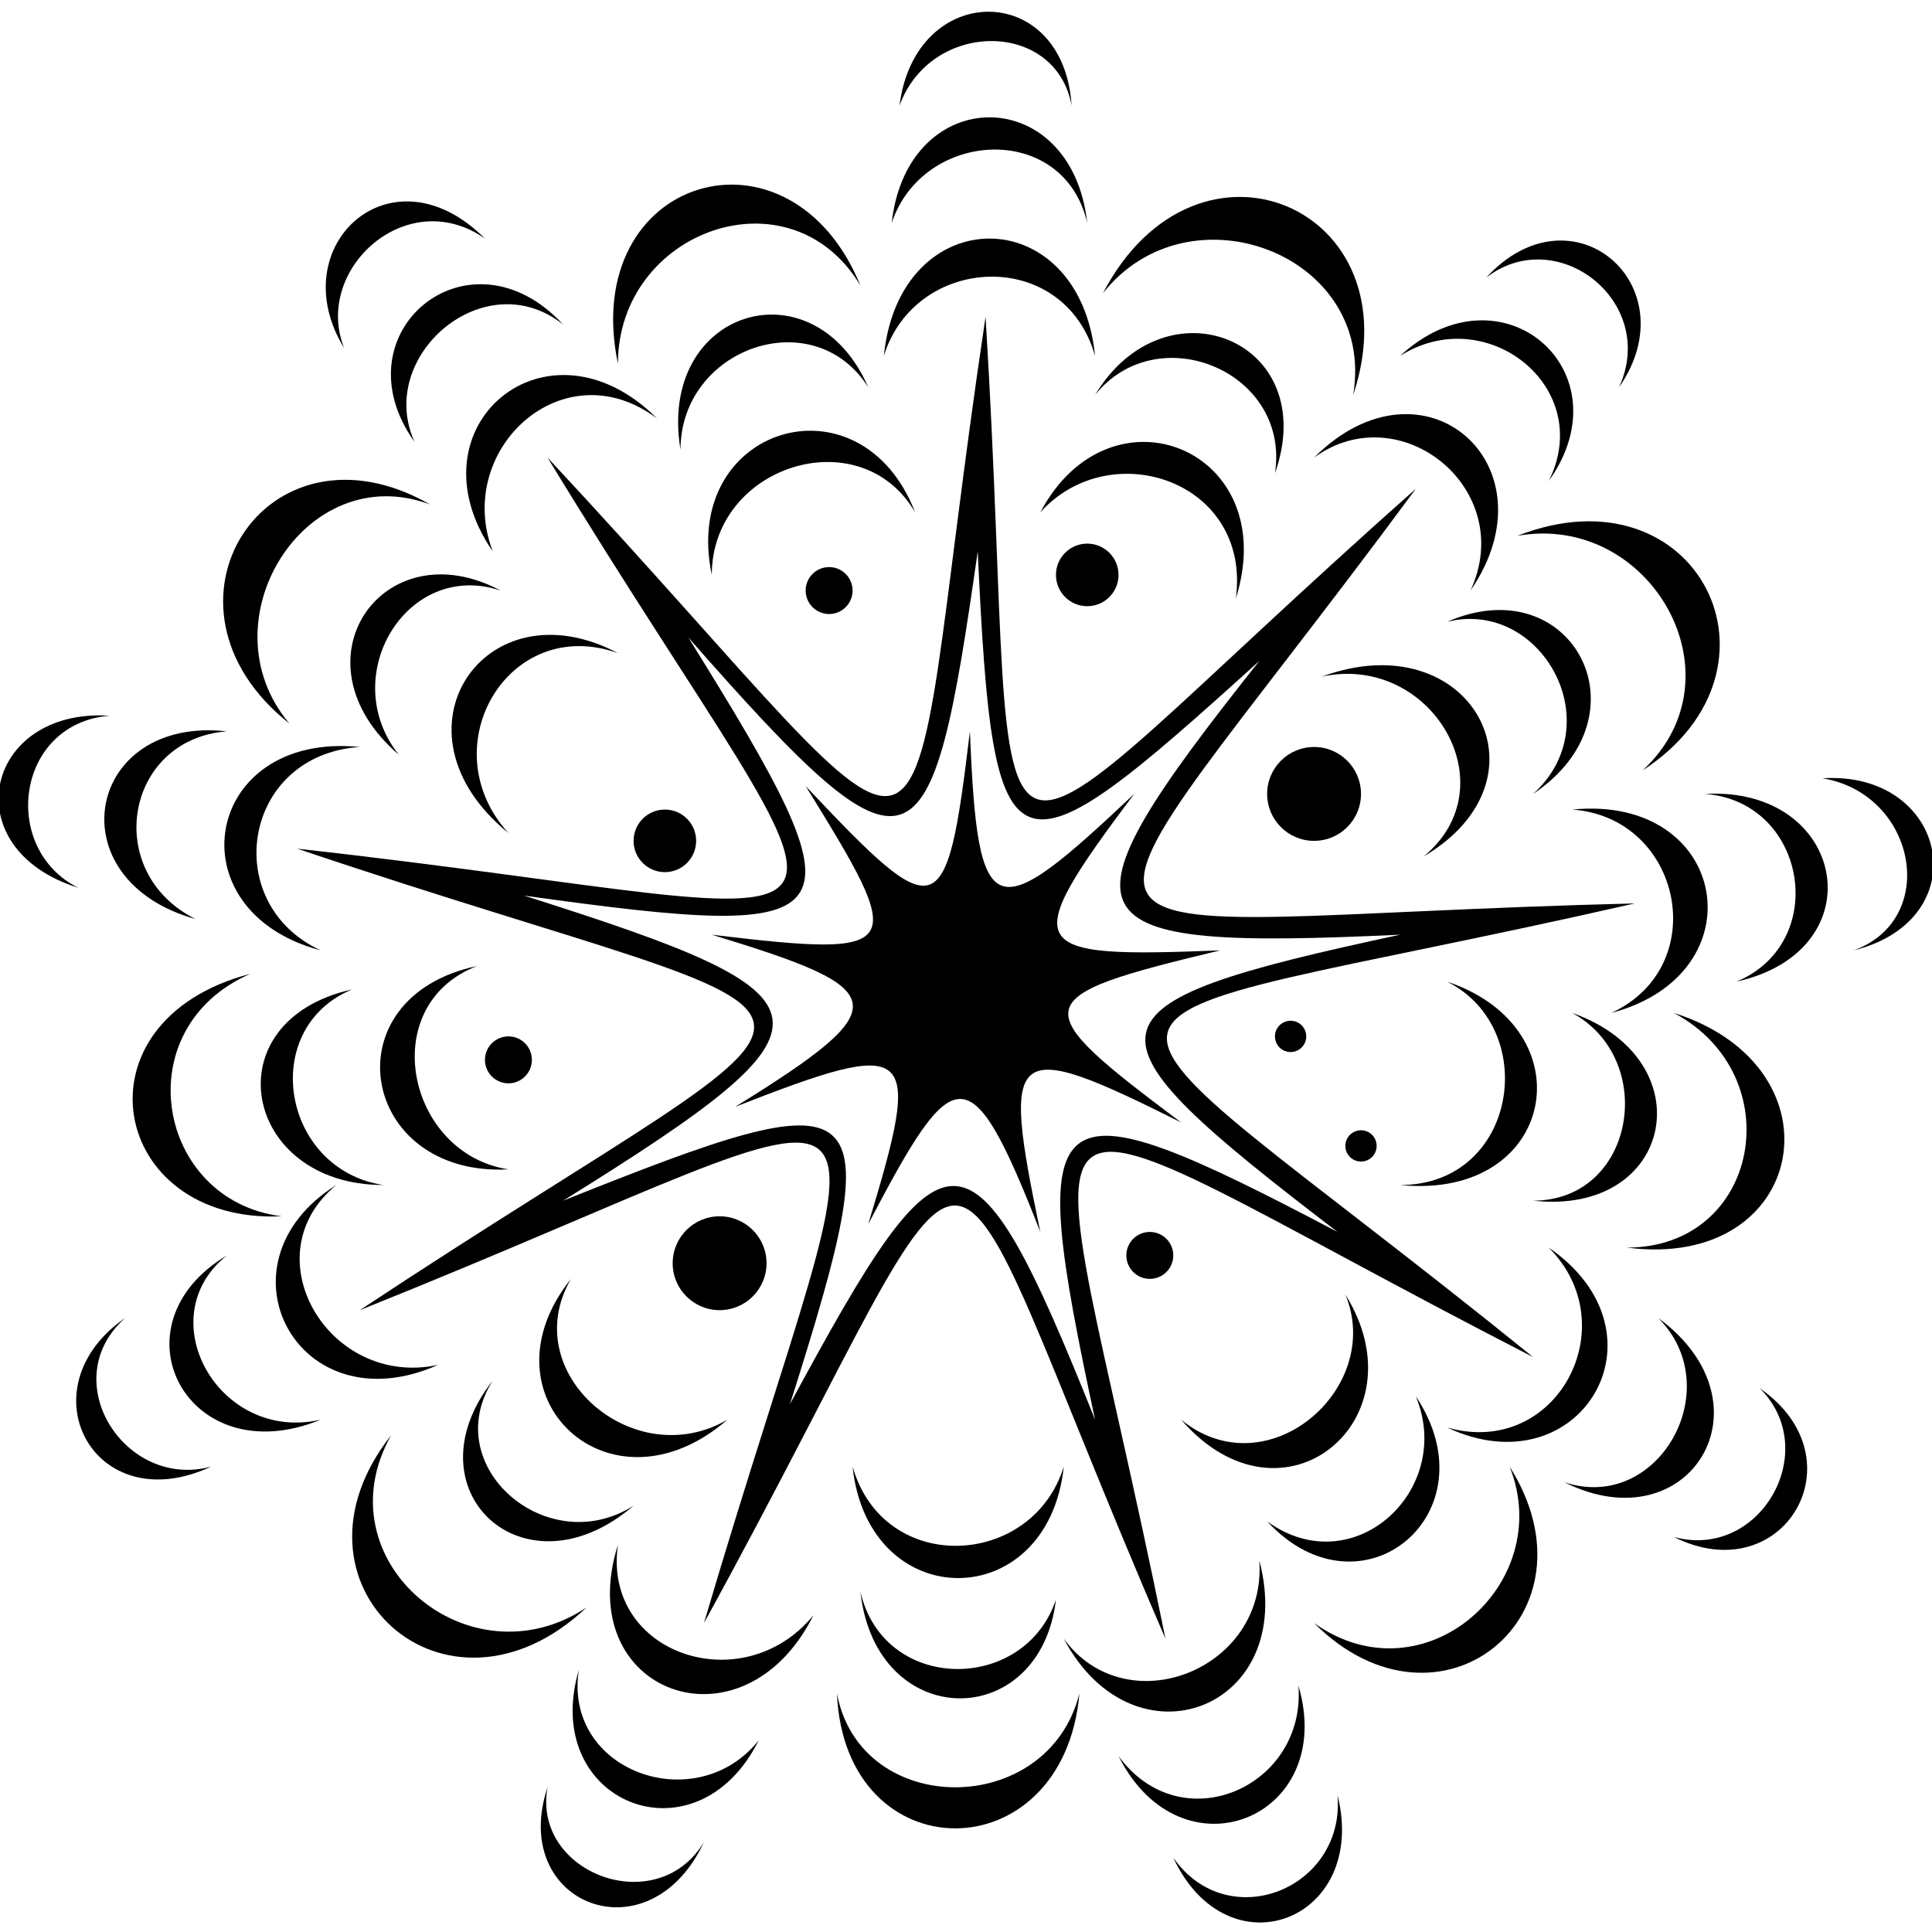 <svg height='100px' width='100px'  fill="#000000" xmlns="http://www.w3.org/2000/svg" xmlns:xlink="http://www.w3.org/1999/xlink" xml:space="preserve" version="1.1" style="shape-rendering:geometricPrecision;text-rendering:geometricPrecision;image-rendering:optimizeQuality;" viewBox="0 0 247 244" x="0px" y="0px" fill-rule="evenodd" clip-rule="evenodd"><defs><style type="text/css">
   
    .fil0 {fill:#000000}
   
  </style></defs><g><path class="fil0" d="M126 39c5,81 -6,76 55,22 -48,65 -53,55 28,53 -79,18 -76,7 -13,58 -72,-37 -63,-43 -47,36 -32,-74 -20,-73 -59,-2 23,-78 31,-70 -44,-40 68,-45 69,-33 -8,-59 81,9 74,19 32,-50 55,59 44,62 56,-18zm53 79c-43,2 -45,-1 -18,-35 -32,29 -34,29 -36,-14 -6,42 -8,44 -37,11 23,37 22,39 -21,33 41,13 42,16 5,39 40,-16 42,-15 29,26 20,-37 23,-38 39,2 -9,-42 -7,-44 31,-24 -34,-26 -34,-29 8,-38z"></path><path class="fil0" d="M140 44c-4,-14 -23,-13 -27,0 2,-20 25,-20 27,0z"></path><path class="fil0" d="M206 128c13,-6 9,-25 -5,-26 20,-2 24,21 5,26z"></path><path class="fil0" d="M139 27c-3,-13 -21,-12 -25,0 2,-18 23,-18 25,0z"></path><path class="fil0" d="M222 124c12,-5 9,-23 -4,-24 18,-1 22,20 4,24z"></path><path class="fil0" d="M137 12c-2,-11 -18,-11 -22,0 2,-16 21,-16 22,0z"></path><path class="fil0" d="M188 74c6,-13 -9,-25 -20,-17 14,-14 31,1 20,17z"></path><path class="fil0" d="M198 60c6,-12 -8,-23 -19,-16 13,-12 29,2 19,16z"></path><path class="fil0" d="M207 48c5,-11 -8,-21 -17,-14 11,-12 26,1 17,14z"></path><path class="fil0" d="M158 75c2,-15 -16,-21 -25,-11 9,-17 31,-8 25,11z"></path><path class="fil0" d="M163 59c2,-13 -15,-20 -23,-10 9,-15 29,-7 23,10z"></path><path class="fil0" d="M173 49c3,-18 -21,-27 -32,-13 12,-23 40,-11 32,13z"></path><path class="fil0" d="M182 108c11,-9 1,-26 -13,-23 19,-7 30,13 13,23z"></path><path class="fil0" d="M196 100c10,-9 1,-25 -11,-22 16,-7 26,12 11,22z"></path><path class="fil0" d="M210 97c13,-12 1,-33 -16,-30 23,-9 36,17 16,30z"></path><path class="fil0" d="M179 150c15,0 18,-20 6,-26 18,6 14,28 -6,26z"></path><path class="fil0" d="M196 152c13,0 16,-18 5,-24 17,6 13,26 -5,24z"></path><path class="fil0" d="M208 158c17,0 21,-22 6,-30 22,7 17,33 -6,30z"></path><path class="fil0" d="M151 180c11,9 26,-4 21,-16 10,16 -8,31 -21,16z"></path><path class="fil0" d="M162 193c11,8 24,-4 19,-16 10,15 -7,29 -19,16z"></path><path class="fil0" d="M168 206c14,10 31,-5 25,-20 12,19 -9,36 -25,20z"></path><path class="fil0" d="M109 186c4,14 23,13 27,0 -2,19 -25,19 -27,0z"></path><path class="fil0" d="M110 202c3,13 21,13 25,1 -2,17 -23,17 -25,-1z"></path><path class="fil0" d="M107 215c3,16 27,16 31,0 -2,23 -30,23 -31,0z"></path><path class="fil0" d="M73 162c-7,12 8,25 20,18 -15,13 -32,-3 -20,-18z"></path><path class="fil0" d="M63 175c-7,11 7,23 18,16 -14,12 -29,-2 -18,-16z"></path><path class="fil0" d="M50 182c-9,16 10,32 25,22 -18,17 -40,-3 -25,-22z"></path><path class="fil0" d="M61 122c-13,5 -9,24 4,26 -19,1 -23,-22 -4,-26z"></path><path class="fil0" d="M45 125c-12,5 -9,23 4,25 -18,0 -22,-21 -4,-25z"></path><path class="fil0" d="M32 123c-16,7 -12,29 4,31 -22,1 -27,-25 -4,-31z"></path><path class="fil0" d="M79 82c-14,-5 -24,12 -14,23 -16,-13 -3,-32 14,-23z"></path><path class="fil0" d="M64 74c-12,-4 -21,11 -13,21 -14,-12 -2,-29 13,-21z"></path><path class="fil0" d="M55 63c-16,-6 -29,15 -18,28 -19,-15 -3,-40 18,-28z"></path><path class="fil0" d="M117 64c-7,-12 -26,-6 -26,8 -4,-19 19,-26 26,-8z"></path><path class="fil0" d="M111 48c-7,-11 -24,-5 -24,8 -3,-18 17,-24 24,-8z"></path><path class="fil0" d="M110 35c-9,-15 -31,-7 -31,10 -5,-24 22,-32 31,-10z"></path><path class="fil0" d="M185 181c14,4 23,-13 13,-23 16,11 4,31 -13,23z"></path><path class="fil0" d="M200 188c12,4 21,-12 12,-21 15,11 4,29 -12,21z"></path><path class="fil0" d="M214 195c11,3 19,-11 11,-19 13,9 3,26 -11,19z"></path><path class="fil0" d="M79 196c-2,14 16,20 25,9 -9,18 -31,10 -25,-9z"></path><path class="fil0" d="M74 212c-2,13 15,19 23,9 -8,16 -28,8 -23,-9z"></path><path class="fil0" d="M70 227c-2,11 14,17 20,7 -7,15 -25,8 -20,-7z"></path><path class="fil0" d="M46 94c-15,1 -18,20 -5,26 -19,-5 -15,-28 5,-26z"></path><path class="fil0" d="M29 92c-13,1 -16,18 -4,24 -18,-5 -14,-26 4,-24z"></path><path class="fil0" d="M14 90c-12,1 -14,17 -4,22 -16,-5 -12,-23 4,-22z"></path><path class="fil0" d="M84 52c-12,-9 -26,4 -21,17 -11,-16 7,-31 21,-17z"></path><path class="fil0" d="M72 40c-10,-8 -24,4 -19,15 -10,-14 7,-28 19,-15z"></path><path class="fil0" d="M62 29c-10,-7 -22,4 -18,14 -8,-13 6,-26 18,-14z"></path><path class="fil0" d="M43 150c-11,9 -1,26 13,23 -18,8 -29,-13 -13,-23z"></path><path class="fil0" d="M29 159c-10,8 -1,24 12,21 -17,7 -27,-12 -12,-21z"></path><path class="fil0" d="M16 167c-9,8 0,22 11,19 -15,7 -24,-10 -11,-19z"></path><path class="fil0" d="M136 208c8,11 26,4 25,-10 5,19 -16,27 -25,10z"></path><path class="fil0" d="M143 223c8,11 24,4 23,-9 5,17 -15,25 -23,9z"></path><path class="fil0" d="M150 236c7,10 22,4 21,-8 4,16 -14,23 -21,8z"></path><path class="fil0" d="M237 120c11,-4 8,-20 -4,-22 16,-1 20,18 4,22z"></path><path class="fil0" d="M156 120c-25,1 -26,0 -11,-20 -18,17 -20,17 -21,-8 -3,25 -4,25 -21,7 13,21 13,22 -12,19 23,7 24,9 3,22 23,-9 24,-8 17,15 11,-21 13,-22 22,1 -5,-24 -4,-25 18,-14 -20,-15 -20,-16 5,-22z"></path><circle class="fil0" cx="139" cy="72" r="4"></circle><circle class="fil0" cx="106" cy="74" r="3"></circle><circle class="fil0" cx="85" cy="106" r="4"></circle><circle class="fil0" cx="65" cy="134" r="3"></circle><circle class="fil0" cx="92" cy="160" r="6"></circle><circle class="fil0" cx="147" cy="159" r="3"></circle><circle class="fil0" cx="168" cy="100" r="6"></circle><circle class="fil0" cx="174" cy="145" r="2"></circle><circle class="fil0" cx="165" cy="131" r="2"></circle></g></svg>